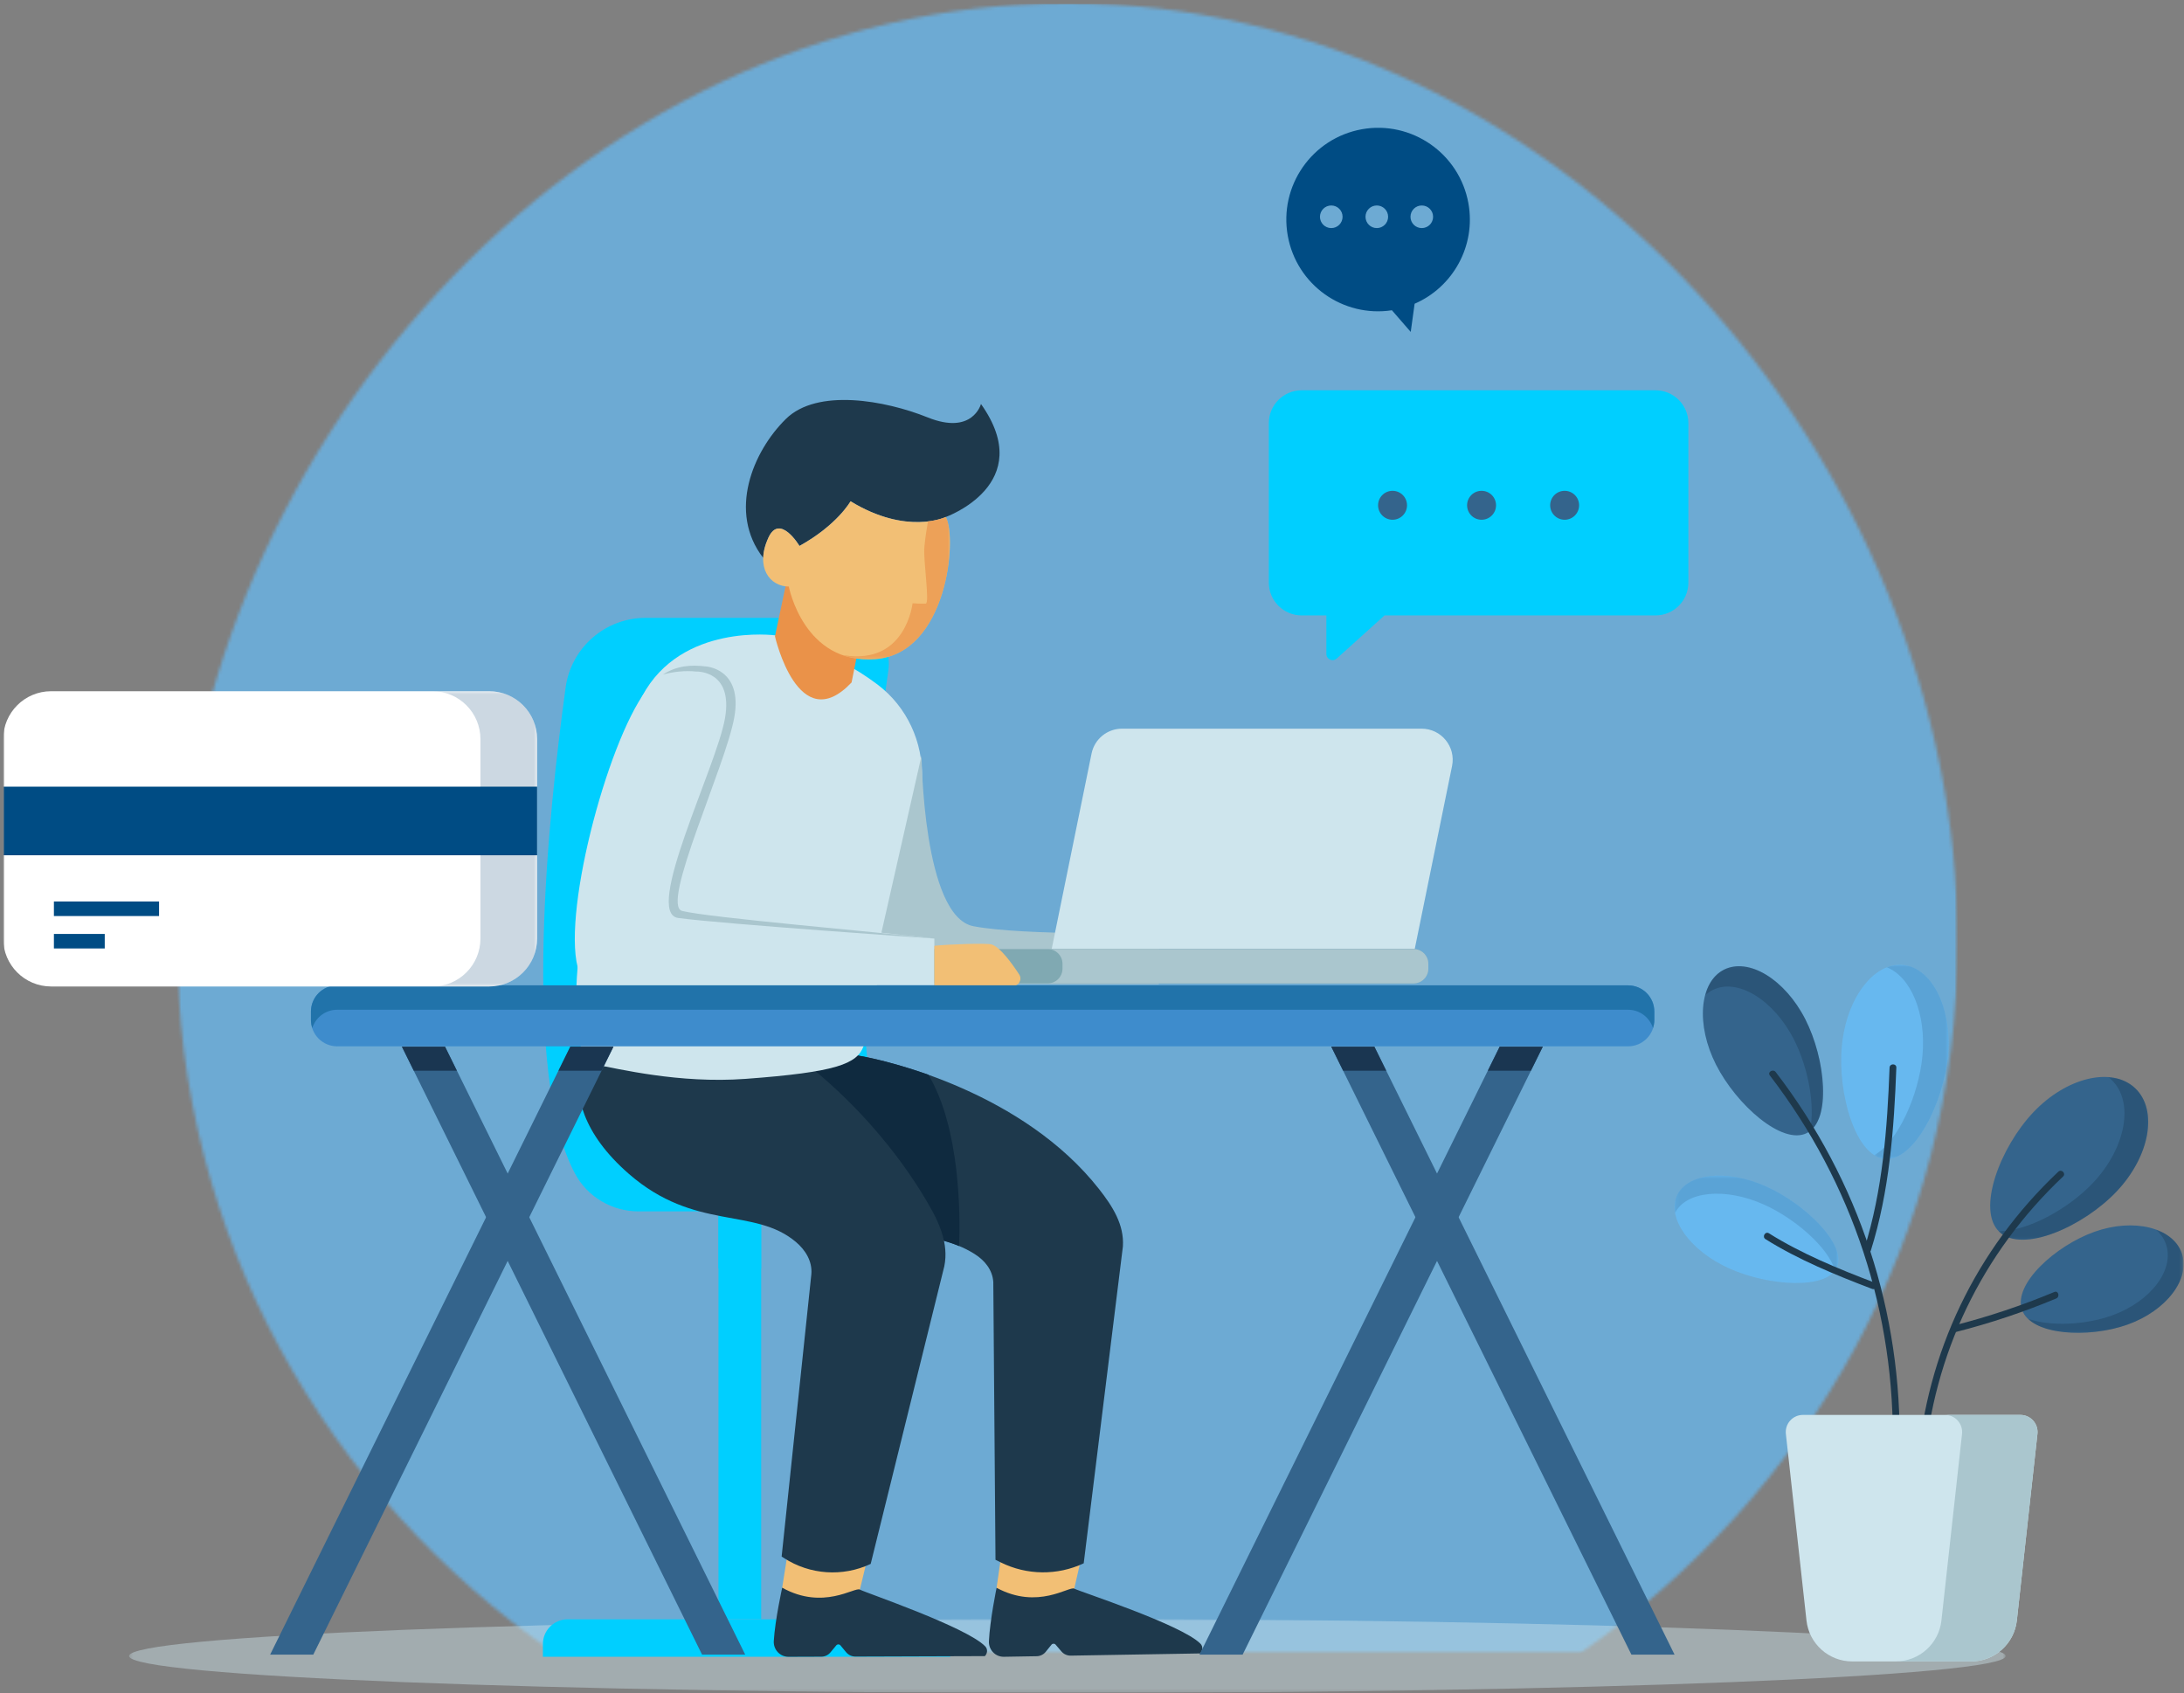 <svg width="681" height="528" viewBox="0 0 681 528" fill="none" xmlns="http://www.w3.org/2000/svg">
<rect x="0" y="0" width="681" height="528" fill="#808080" stroke="none"/>
<mask id="mask0_0_37" style="mask-type:alpha" maskUnits="userSpaceOnUse" x="0" y="0" width="681" height="528">
<path fill-rule="evenodd" clip-rule="evenodd" d="M0.997 527.91V0.996H680.885V527.91H0.997Z" fill="white"/>
</mask>
<g mask="url(#mask0_0_37)">
<mask id="mask1_0_37" style="mask-type:alpha" maskUnits="userSpaceOnUse" x="0" y="0" width="681" height="528">
<path fill-rule="evenodd" clip-rule="evenodd" d="M0.997 527.91V0.996H680.885V527.91H0.997Z" fill="white"/>
</mask>
<g mask="url(#mask1_0_37)">
<g opacity="0.75">
<mask id="mask2_0_37" style="mask-type:alpha" maskUnits="userSpaceOnUse" x="55" y="0" width="556" height="516">
<path fill-rule="evenodd" clip-rule="evenodd" d="M55.2 515.548V0.996H610.433V515.548H55.2Z" fill="white"/>
</mask>
<g mask="url(#mask2_0_37)">
<mask id="mask3_0_37" style="mask-type:alpha" maskUnits="userSpaceOnUse" x="55" y="0" width="556" height="516">
<path fill-rule="evenodd" clip-rule="evenodd" d="M173.009 515.548H492.624C563.86 466.442 610.433 385.459 610.433 293.796C610.433 143.977 486.14 0.996 332.817 0.996C179.493 0.996 55.199 143.977 55.199 293.796C55.199 385.459 101.773 466.442 173.009 515.548Z" fill="white"/>
</mask>
<g mask="url(#mask3_0_37)">
<path fill-rule="evenodd" clip-rule="evenodd" d="M55.199 515.548V0.996H610.433V515.548H55.199Z" fill="url(#paint0_linear_0_37)"/>
</g>
</g>
</g>
<g opacity="0.43">
<mask id="mask4_0_37" style="mask-type:alpha" maskUnits="userSpaceOnUse" x="40" y="504" width="586" height="24">
<path fill-rule="evenodd" clip-rule="evenodd" d="M40.236 527.91V504.842H625.398V527.91H40.236Z" fill="white"/>
</mask>
<g mask="url(#mask4_0_37)">
<path fill-rule="evenodd" clip-rule="evenodd" d="M625.398 516.372C625.398 510 494.406 504.834 332.818 504.834C171.23 504.834 40.238 510 40.238 516.372C40.238 522.744 171.23 527.91 332.818 527.91C494.406 527.91 625.398 522.744 625.398 516.372Z" fill="#CEE5ED"/>
</g>
</g>
</g>
<path fill-rule="evenodd" clip-rule="evenodd" d="M224.033 504.896V377.612H237.343V504.896H224.033Z" fill="#00CFFF"/>
<path fill-rule="evenodd" clip-rule="evenodd" d="M224.033 395.502V377.604H237.343V395.502H224.033Z" fill="#00CFFF"/>
<mask id="mask5_0_37" style="mask-type:alpha" maskUnits="userSpaceOnUse" x="0" y="0" width="681" height="528">
<path fill-rule="evenodd" clip-rule="evenodd" d="M0.997 527.91V0.996H680.885V527.91H0.997Z" fill="white"/>
</mask>
<g mask="url(#mask5_0_37)">
<path fill-rule="evenodd" clip-rule="evenodd" d="M288.582 504.934H176.991C172.732 504.934 169.279 508.387 169.279 512.647V516.616H296.293V512.647C296.293 508.387 292.841 504.934 288.582 504.934" fill="#00CFFF"/>
<path fill-rule="evenodd" clip-rule="evenodd" d="M199.136 377.736H291.373C257.811 365.683 270.794 252.132 276.999 209.087C278.249 200.414 271.511 192.656 262.748 192.656H201.311C188.736 192.656 178.083 201.922 176.366 214.38C170.975 253.489 162.479 334.587 179.307 365.983C183.209 373.265 190.874 377.736 199.136 377.736" fill="#00CFFF"/>
<path fill-rule="evenodd" clip-rule="evenodd" d="M516.217 121.698H405.875C400.217 121.698 395.631 126.284 395.631 131.942V181.658C395.631 187.316 400.217 191.902 405.875 191.902H413.58V203.925C413.58 205.594 415.558 206.474 416.798 205.356L431.718 191.902H516.217C521.875 191.902 526.461 187.316 526.461 181.658V131.942C526.461 126.284 521.875 121.698 516.217 121.698Z" fill="#00CFFF"/>
<path fill-rule="evenodd" clip-rule="evenodd" d="M438.729 157.556C438.729 160.049 436.709 162.068 434.217 162.068C431.724 162.068 429.703 160.049 429.703 157.556C429.703 155.063 431.724 153.044 434.217 153.044C436.709 153.044 438.729 155.063 438.729 157.556Z" fill="#34648C"/>
<path fill-rule="evenodd" clip-rule="evenodd" d="M466.485 157.556C466.485 160.049 464.465 162.068 461.973 162.068C459.48 162.068 457.459 160.049 457.459 157.556C457.459 155.063 459.48 153.044 461.973 153.044C464.465 153.044 466.485 155.063 466.485 157.556Z" fill="#34648C"/>
<path fill-rule="evenodd" clip-rule="evenodd" d="M492.388 157.556C492.388 160.049 490.367 162.068 487.875 162.068C485.382 162.068 483.362 160.049 483.362 157.556C483.362 155.063 485.382 153.044 487.875 153.044C490.367 153.044 492.388 155.063 492.388 157.556Z" fill="#34648C"/>
<path fill-rule="evenodd" clip-rule="evenodd" d="M312.052 486.11L310.749 495.106L317.597 503.866L334.966 495.366L336.847 487.138L315.227 483.872L312.052 486.11Z" fill="#F2BF75"/>
<path fill-rule="evenodd" clip-rule="evenodd" d="M326.074 515.068L327.867 512.849C328.195 512.441 328.814 512.433 329.153 512.832L330.953 514.942C331.682 515.796 332.755 516.28 333.877 516.26L374.233 515.573C375.003 514.786 375.205 513.434 374.302 512.524C368.388 506.557 336.554 496.24 334.971 495.37C333.385 494.501 323.649 502.063 310.751 495.11C310.751 495.11 308.66 505.209 308.358 511.752C308.236 514.426 310.345 516.661 313.019 516.615L323.26 516.441C324.355 516.422 325.385 515.92 326.074 515.068" fill="#1E394C"/>
<path fill-rule="evenodd" clip-rule="evenodd" d="M237.997 334.019C237.997 334.019 221.242 352.541 251.924 372.671C273.449 386.794 290.413 382.479 303.923 391.04C307.092 393.047 309.5 396.034 309.723 399.779L310.409 486.374L312.042 487.185C320.172 491.221 329.7 491.325 337.916 487.467L350.135 388.664C350.573 381.854 346.893 376.111 342.675 370.746C319.215 340.9 277.673 330.788 267.159 329.063C253.489 326.821 237.997 334.019 237.997 334.019" fill="#1E394C"/>
<path fill-rule="evenodd" clip-rule="evenodd" d="M245.321 486.095L243.895 495.077L250.624 503.935L268.112 495.669L270.107 487.463L248.528 483.899L245.321 486.095Z" fill="#F2BF75"/>
<path fill-rule="evenodd" clip-rule="evenodd" d="M258.944 515.247L260.767 513.051C261.102 512.649 261.72 512.649 262.054 513.052L263.826 515.188C264.542 516.051 265.607 516.55 266.73 516.546L307.091 516.411C307.871 515.634 308.092 514.285 307.202 513.361C301.37 507.312 269.681 496.556 268.109 495.665C266.536 494.774 256.698 502.204 243.897 495.074C243.897 495.074 241.669 505.147 241.277 511.688C241.117 514.36 243.194 516.625 245.871 516.616L256.113 516.581C257.208 516.578 258.244 516.089 258.944 515.247" fill="#1E394C"/>
<path fill-rule="evenodd" clip-rule="evenodd" d="M187.052 317.866C187.052 317.866 166.749 340.495 196.106 366.054C216.702 383.986 235.184 376.318 248.154 387.254C251.196 389.819 253.298 393.303 252.996 397.271L243.725 485.356L244.423 485.809C252.52 491.065 262.758 491.763 271.494 487.655L294.449 394.835C295.886 387.74 292.843 381.177 289.181 374.933C268.808 340.201 236.821 319.499 226.017 316.177C211.973 311.858 187.052 317.866 187.052 317.866Z" fill="#1E394C"/>
<path fill-rule="evenodd" clip-rule="evenodd" d="M299.07 388.558C297.526 387.901 295.95 387.376 294.34 386.916C293.486 382.778 291.449 378.77 289.183 374.927C279.099 357.716 266.125 343.92 254.299 334.033C261.657 332.785 265.402 331.209 267.439 329.14C271.478 329.797 279.625 331.636 289.479 335.117C299.464 351.804 299.431 378.901 299.07 388.558" fill="#0F2A3F"/>
<path fill-rule="evenodd" clip-rule="evenodd" d="M241.724 198.114C241.724 198.114 212.441 194.21 200.271 217.026C188.102 239.844 169.929 329.29 185.82 332.01C192.856 333.214 211.617 337.936 232.407 336.415C260.99 334.324 267.204 331.693 269.264 326.257L287.474 242.902C287.9 231.434 282.797 220.404 273.651 213.472C259.059 202.414 241.724 198.114 241.724 198.114Z" fill="#CEE5ED"/>
<path fill-rule="evenodd" clip-rule="evenodd" d="M287.359 235.566C287.359 235.566 287.739 285.769 303.521 288.811C319.302 291.853 361.324 290.902 361.324 290.902V306.876H271.198L287.359 235.566Z" fill="#AAC6CE"/>
<path fill-rule="evenodd" clip-rule="evenodd" d="M265.536 212.798L269.087 195.043L246.059 177.504L241.647 198.433C241.647 198.433 248.911 230.391 265.536 212.798" fill="#EA9249"/>
<path fill-rule="evenodd" clip-rule="evenodd" d="M294.907 161.205C294.907 161.205 282.86 167.066 265.21 156.311C265.21 156.311 261.116 163.67 249.289 170.243C249.289 170.243 243.144 159.94 239.606 167.66C238.534 169.998 238.031 172.102 237.979 173.962C226.901 159.655 234.713 140.803 245.042 130.642C254.829 120.996 276.017 124.831 289.251 130.151C303.299 135.807 305.882 125.967 305.882 125.967C323.635 150.978 294.907 161.205 294.907 161.205" fill="#1E394C"/>
<path fill-rule="evenodd" clip-rule="evenodd" d="M249.286 170.24C249.286 170.24 243.139 159.938 239.6 167.657C235.309 177.022 240.152 182.896 245.964 182.896C245.964 182.896 250.577 207.253 272.96 205.531C295.343 203.81 298.571 167.873 294.913 161.202C294.913 161.202 282.861 167.066 265.213 156.306C265.213 156.306 261.124 163.676 249.286 170.24Z" fill="#F2BF75"/>
<path fill-rule="evenodd" clip-rule="evenodd" d="M443.281 227.216H349.858C345.254 227.216 341.285 230.458 340.365 234.968L327.927 295.932H441.128L452.774 238.843C453.999 232.837 449.41 227.216 443.281 227.216" fill="#CEE5ED"/>
<path fill-rule="evenodd" clip-rule="evenodd" d="M440.763 295.936H286.366C283.819 295.936 281.755 298 281.755 300.546V302.039C281.755 304.584 283.819 306.648 286.366 306.648H440.763C443.31 306.648 445.375 304.584 445.375 302.039V300.546C445.375 298 443.31 295.936 440.763 295.936Z" fill="#80A9B2"/>
<path fill-rule="evenodd" clip-rule="evenodd" d="M440.764 295.936H326.691C329.237 295.936 331.302 298 331.302 300.546V302.039C331.302 304.585 329.237 306.648 326.691 306.648H440.764C443.311 306.648 445.375 304.585 445.375 302.039V300.546C445.375 298 443.311 295.936 440.764 295.936Z" fill="#AAC6CE"/>
<path fill-rule="evenodd" clip-rule="evenodd" d="M291.345 292.669C273.158 290.551 222.135 285.345 213.392 284.44C202.363 283.298 226.321 238.803 228.983 223.591C231.643 208.38 220.046 207.809 220.046 207.809C213.5 206.991 206.356 207.809 200.273 217.024C187.819 235.885 173.948 291.021 181.259 304.633C182.117 306.231 183.796 307.21 185.609 307.21H291.345V292.669Z" fill="#CEE5ED"/>
<path fill-rule="evenodd" clip-rule="evenodd" d="M291.345 292.67C291.345 292.67 225.652 288.148 211.486 286.247C200.498 284.772 223.402 239.187 226.064 223.975C228.726 208.765 216.937 209.399 216.937 209.399C213.986 209.034 209.722 209.449 206.679 210.362C211.075 207.472 215.684 207.274 220.05 207.807C220.05 207.807 231.641 208.385 228.98 223.595C226.318 238.807 205.782 282.349 212.722 284.06C221.259 286.165 273.153 290.556 291.345 292.67" fill="#AAC6CE"/>
<path fill-rule="evenodd" clip-rule="evenodd" d="M291.345 307.446H315.857C317.699 307.446 318.805 305.411 317.801 303.867C315.506 300.34 311.88 295.358 309.224 294.513C307.639 294.009 295.72 294.454 291.345 294.917L291.345 307.446Z" fill="#F2BF75"/>
<g opacity="0.67">
<mask id="mask6_0_37" style="mask-type:alpha" maskUnits="userSpaceOnUse" x="262" y="161" width="35" height="45">
<path fill-rule="evenodd" clip-rule="evenodd" d="M262.693 205.614V161.198H296.197V205.614H262.693Z" fill="white"/>
</mask>
<g mask="url(#mask6_0_37)">
<path fill-rule="evenodd" clip-rule="evenodd" d="M294.911 161.198C294.911 161.198 292.9 162.154 289.362 162.583C289.065 164.241 288.53 167.43 288.243 170.452C287.832 174.763 289.987 188.109 288.653 188.211C287.319 188.314 284.548 188.109 284.548 188.109C284.548 188.109 282.496 207.408 263.201 204.327C263.019 204.298 262.874 204.279 262.701 204.252C265.622 205.303 269.001 205.844 272.962 205.539C295.341 203.817 298.569 167.871 294.911 161.198" fill="#EA9249"/>
</g>
</g>
<path fill-rule="evenodd" clip-rule="evenodd" d="M507.663 307.256H105.134C100.616 307.256 96.954 310.918 96.954 315.435V318.086C96.954 322.603 100.616 326.266 105.134 326.266H507.663C512.181 326.266 515.844 322.603 515.844 318.086V315.435C515.844 310.918 512.181 307.256 507.663 307.256Z" fill="#3E8CCC"/>
<path fill-rule="evenodd" clip-rule="evenodd" d="M507.663 307.256H105.134C100.616 307.256 96.954 310.919 96.954 315.437V318.089C96.954 318.959 97.126 319.78 97.376 320.566C98.43 317.267 101.485 314.862 105.134 314.862H507.663C511.312 314.862 514.366 317.267 515.42 320.566C515.672 319.78 515.844 318.959 515.844 318.089V315.437C515.844 310.919 512.181 307.256 507.663 307.256Z" fill="#2173AA"/>
<path fill-rule="evenodd" clip-rule="evenodd" d="M232.363 515.935H218.909L125.311 326.365H138.765L232.363 515.935Z" fill="#34648C"/>
<path fill-rule="evenodd" clip-rule="evenodd" d="M84.238 515.935H97.692L191.29 326.365H177.836L84.238 515.935Z" fill="#34648C"/>
<path fill-rule="evenodd" clip-rule="evenodd" d="M522.145 515.935H508.691L415.095 326.365H428.548L522.145 515.935Z" fill="#34648C"/>
<path fill-rule="evenodd" clip-rule="evenodd" d="M374.022 515.935H387.475L481.072 326.365H467.619L374.022 515.935Z" fill="#34648C"/>
<path fill-rule="evenodd" clip-rule="evenodd" d="M142.475 333.877L138.767 326.365H125.311L129.02 333.877H142.475Z" fill="#1A3651"/>
<path fill-rule="evenodd" clip-rule="evenodd" d="M187.581 333.877L191.289 326.365H177.835L174.127 333.877H187.581Z" fill="#1A3651"/>
<path fill-rule="evenodd" clip-rule="evenodd" d="M432.258 333.877L428.55 326.365H415.094L418.803 333.877H432.258Z" fill="#1A3651"/>
<path fill-rule="evenodd" clip-rule="evenodd" d="M477.364 333.877L481.073 326.365H467.617L463.909 333.877H477.364Z" fill="#1A3651"/>
<path fill-rule="evenodd" clip-rule="evenodd" d="M660.033 371.473C670.389 360.502 672.95 346.105 665.754 339.314C658.558 332.523 644.329 335.91 633.973 346.88C623.617 357.85 616.243 377.347 623.439 384.138C630.635 390.928 649.677 382.442 660.033 371.473Z" fill="#34648C"/>
<g opacity="0.26">
<mask id="mask7_0_37" style="mask-type:alpha" maskUnits="userSpaceOnUse" x="623" y="335" width="47" height="52">
<path fill-rule="evenodd" clip-rule="evenodd" d="M623.255 386.566V335.854H669.838V386.566H623.255Z" fill="white"/>
</mask>
<g mask="url(#mask7_0_37)">
<path fill-rule="evenodd" clip-rule="evenodd" d="M665.754 339.31C663.521 337.202 660.609 336.079 657.348 335.854C657.691 336.114 658.037 336.368 658.354 336.667C665.55 343.459 662.989 357.857 652.633 368.829C644.841 377.082 632.137 383.925 623.255 383.918C623.322 383.986 623.368 384.072 623.438 384.137C630.635 390.929 649.676 382.443 660.033 371.471C670.389 360.5 672.95 346.101 665.754 339.31" fill="#0F2A3F"/>
</g>
</g>
<path fill-rule="evenodd" clip-rule="evenodd" d="M607.385 329.233C608.77 314.433 602.49 301.743 593.359 300.889C584.229 300.034 575.705 311.339 574.321 326.139C572.936 340.94 578.572 360.509 587.703 361.363C596.833 362.218 606 344.033 607.385 329.233" fill="#67B8EF"/>
<g opacity="0.25">
<mask id="mask8_0_37" style="mask-type:alpha" maskUnits="userSpaceOnUse" x="584" y="300" width="24" height="62">
<path fill-rule="evenodd" clip-rule="evenodd" d="M584.427 361.392V300.844H607.577V361.392H584.427Z" fill="white"/>
</mask>
<g mask="url(#mask8_0_37)">
<path fill-rule="evenodd" clip-rule="evenodd" d="M593.359 300.889C591.655 300.73 589.973 300.995 588.354 301.626C595.846 304.627 600.67 316.088 599.44 329.234C598.293 341.489 591.807 356.031 584.427 360.196C585.458 360.85 586.552 361.257 587.701 361.365C596.833 362.219 606.002 344.035 607.387 329.234C608.771 314.434 602.49 301.743 593.359 300.889" fill="#34648C"/>
</g>
</g>
<path fill-rule="evenodd" clip-rule="evenodd" d="M562.94 317.869C556.608 305.404 545.241 298.465 537.55 302.372C529.859 306.279 528.758 319.551 535.09 332.016C541.422 344.481 555.733 357.212 563.423 353.306C571.113 349.399 569.271 330.334 562.94 317.869" fill="#34648C"/>
<g opacity="0.26">
<mask id="mask9_0_37" style="mask-type:alpha" maskUnits="userSpaceOnUse" x="531" y="301" width="38" height="52">
<path fill-rule="evenodd" clip-rule="evenodd" d="M531.665 352.666V301.282H568.457V352.666H531.665Z" fill="white"/>
</mask>
<g mask="url(#mask9_0_37)">
<path fill-rule="evenodd" clip-rule="evenodd" d="M562.935 317.866C556.603 305.403 545.236 298.466 537.545 302.371C534.602 303.867 532.632 306.741 531.667 310.409C532.369 309.737 533.147 309.157 534.021 308.713C541.712 304.808 553.079 311.745 559.411 324.208C563.856 332.956 566.072 344.939 564.347 352.666C570.916 347.706 568.991 329.786 562.935 317.866" fill="#0F2A3F"/>
</g>
</g>
<path fill-rule="evenodd" clip-rule="evenodd" d="M550.708 369.962C538.503 364.495 526.044 365.79 522.881 372.854C519.718 379.918 527.047 390.075 539.252 395.542C551.458 401.009 569.588 402.255 572.751 395.192C575.915 388.128 562.912 375.43 550.708 369.962" fill="#67B8EF"/>
<g opacity="0.25">
<mask id="mask10_0_37" style="mask-type:alpha" maskUnits="userSpaceOnUse" x="522" y="366" width="52" height="31">
<path fill-rule="evenodd" clip-rule="evenodd" d="M522.157 396.138V366.578H573.233V396.138H522.157Z" fill="white"/>
</mask>
<g mask="url(#mask10_0_37)">
<path fill-rule="evenodd" clip-rule="evenodd" d="M550.706 369.962C538.5 364.495 526.04 365.79 522.877 372.853C522.138 374.503 521.992 376.326 522.327 378.214C525.698 371.405 537.964 370.209 550.001 375.6C559.824 380 570.148 389.08 572.161 396.14C572.382 395.837 572.599 395.532 572.751 395.191C575.915 388.127 562.911 375.429 550.706 369.962" fill="#34648C"/>
</g>
</g>
<path fill-rule="evenodd" clip-rule="evenodd" d="M663.376 413.037C675.561 408.698 683.132 398.703 680.285 390.712C677.439 382.721 665.253 379.761 653.068 384.1C640.882 388.44 627.649 400.452 630.495 408.443C633.342 416.434 651.191 417.376 663.376 413.037Z" fill="#34648C"/>
<g opacity="0.26">
<mask id="mask11_0_37" style="mask-type:alpha" maskUnits="userSpaceOnUse" x="632" y="383" width="49" height="33">
<path fill-rule="evenodd" clip-rule="evenodd" d="M632.355 415.594V383.388H680.885V415.594H632.355Z" fill="white"/>
</mask>
<g mask="url(#mask11_0_37)">
<path fill-rule="evenodd" clip-rule="evenodd" d="M680.285 390.708C679.065 387.28 676.119 384.786 672.201 383.388C673.63 384.634 674.726 386.132 675.352 387.888C678.198 395.882 670.629 405.881 658.445 410.222C650.203 413.159 639.384 413.666 632.355 411.22C637.935 416.589 652.789 416.814 663.378 413.042C675.561 408.701 683.131 398.701 680.285 390.708Z" fill="#0F2A3F"/>
</g>
</g>
<path fill-rule="evenodd" clip-rule="evenodd" d="M599.995 456.96C602.818 422.264 617.996 390.755 643.303 366.855C644.295 365.919 642.798 364.426 641.808 365.36C616.087 389.65 600.749 421.701 597.881 456.96C597.77 458.316 599.885 458.309 599.995 456.96" fill="#1E394C"/>
<path fill-rule="evenodd" clip-rule="evenodd" d="M592.295 452.025C593.162 409.252 579.731 368.225 553.686 334.281C552.869 333.216 551.032 334.268 551.86 335.348C577.69 369.011 591.041 409.595 590.181 452.025C590.153 453.386 592.267 453.386 592.295 452.025" fill="#1E394C"/>
<path fill-rule="evenodd" clip-rule="evenodd" d="M583.36 389.927C589.126 371.56 590.598 352.056 591.304 332.914C591.354 331.553 589.241 331.555 589.191 332.914C588.491 351.882 587.035 371.165 581.322 389.365C580.914 390.666 582.953 391.223 583.36 389.927Z" fill="#1E394C"/>
<path fill-rule="evenodd" clip-rule="evenodd" d="M550.506 386.391C560.681 392.782 572.552 397.66 583.774 401.913C585.046 402.396 585.597 400.354 584.335 399.875C573.303 395.695 561.584 390.854 551.573 384.566C550.418 383.84 549.355 385.668 550.506 386.391" fill="#1E394C"/>
<path fill-rule="evenodd" clip-rule="evenodd" d="M640.582 402.859C630.397 407.108 619.986 410.586 609.291 413.31C607.973 413.645 608.531 415.684 609.852 415.347C620.547 412.624 630.959 409.147 641.144 404.897C642.381 404.381 641.838 402.335 640.582 402.859" fill="#1E394C"/>
<path fill-rule="evenodd" clip-rule="evenodd" d="M556.859 447.131L563.282 505.292C564.085 512.563 570.229 518.066 577.543 518.066H614.616C621.931 518.066 628.075 512.563 628.878 505.292L635.301 447.131C635.651 443.967 633.173 441.2 629.99 441.2H562.169C558.986 441.2 556.51 443.967 556.859 447.131" fill="#CEE5ED"/>
<path fill-rule="evenodd" clip-rule="evenodd" d="M629.991 441.2H606.477C609.66 441.2 612.137 443.966 611.788 447.131L605.365 505.291C604.562 512.561 598.419 518.064 591.103 518.064H614.618C621.933 518.064 628.076 512.561 628.879 505.291L635.302 447.131C635.651 443.966 633.174 441.2 629.991 441.2Z" fill="#AAC6CE"/>
<path fill-rule="evenodd" clip-rule="evenodd" d="M152.529 215.534H15.947C7.69 215.534 0.997 222.228 0.997 230.483V292.657C0.997 300.913 7.69 307.606 15.947 307.606H152.529C160.786 307.606 167.479 300.913 167.479 292.657V230.483C167.479 222.228 160.786 215.534 152.529 215.534Z" fill="white"/>
<g opacity="0.25">
<mask id="mask12_0_37" style="mask-type:alpha" maskUnits="userSpaceOnUse" x="134" y="215" width="34" height="93">
<path fill-rule="evenodd" clip-rule="evenodd" d="M134.857 307.606V215.534H167.479V307.606H134.857Z" fill="white"/>
</mask>
<g mask="url(#mask12_0_37)">
<path fill-rule="evenodd" clip-rule="evenodd" d="M152.529 215.534H134.857C143.114 215.534 149.808 222.228 149.808 230.483V292.657C149.808 300.913 143.114 307.606 134.857 307.606H152.529C160.786 307.606 167.479 300.913 167.479 292.657V230.483C167.479 222.228 160.786 215.534 152.529 215.534Z" fill="#34648C"/>
</g>
</g>
<path fill-rule="evenodd" clip-rule="evenodd" d="M0.997 266.69V245.298H167.479V266.69H0.997Z" fill="#004C84"/>
<path fill-rule="evenodd" clip-rule="evenodd" d="M16.809 285.64V281.102H49.599V285.64H16.809Z" fill="#004C84"/>
<path fill-rule="evenodd" clip-rule="evenodd" d="M16.809 295.75V291.222H32.66V295.75H16.809Z" fill="#004C84"/>
<path fill-rule="evenodd" clip-rule="evenodd" d="M443.332 71.121C441.385 71.121 439.808 69.543 439.808 67.597C439.808 65.65 441.385 64.072 443.332 64.072C445.279 64.072 446.856 65.65 446.856 67.597C446.856 69.543 445.279 71.121 443.332 71.121ZM429.307 71.121C427.361 71.121 425.783 69.543 425.783 67.597C425.783 65.65 427.361 64.072 429.307 64.072C431.254 64.072 432.832 65.65 432.832 67.597C432.832 69.543 431.254 71.121 429.307 71.121ZM415.107 71.121C413.161 71.121 411.583 69.543 411.583 67.597C411.583 65.65 413.161 64.072 415.107 64.072C417.054 64.072 418.632 65.65 418.632 67.597C418.632 69.543 417.054 71.121 415.107 71.121ZM457.871 63.396C455.071 47.843 440.193 37.504 424.64 40.303C409.086 43.103 398.747 57.981 401.547 73.534C404.3 88.833 418.741 99.078 434.015 96.745L439.886 103.504L441.096 94.714C453.012 89.556 460.27 76.728 457.871 63.396" fill="#004C84"/>
</g>
</g>
<defs>
<linearGradient id="paint0_linear_0_37" x1="1.002" y1="528.377" x2="2.002" y2="528.377" gradientUnits="userSpaceOnUse">
<stop stop-color="white"/>
<stop offset="0.13" stop-color="#F8FBFE"/>
<stop offset="0.3" stop-color="#E5F3FC"/>
<stop offset="0.52" stop-color="#C6E4F9"/>
<stop offset="0.75" stop-color="#9CD0F4"/>
<stop offset="1" stop-color="#67B8EF"/>
</linearGradient>
</defs>
</svg>
